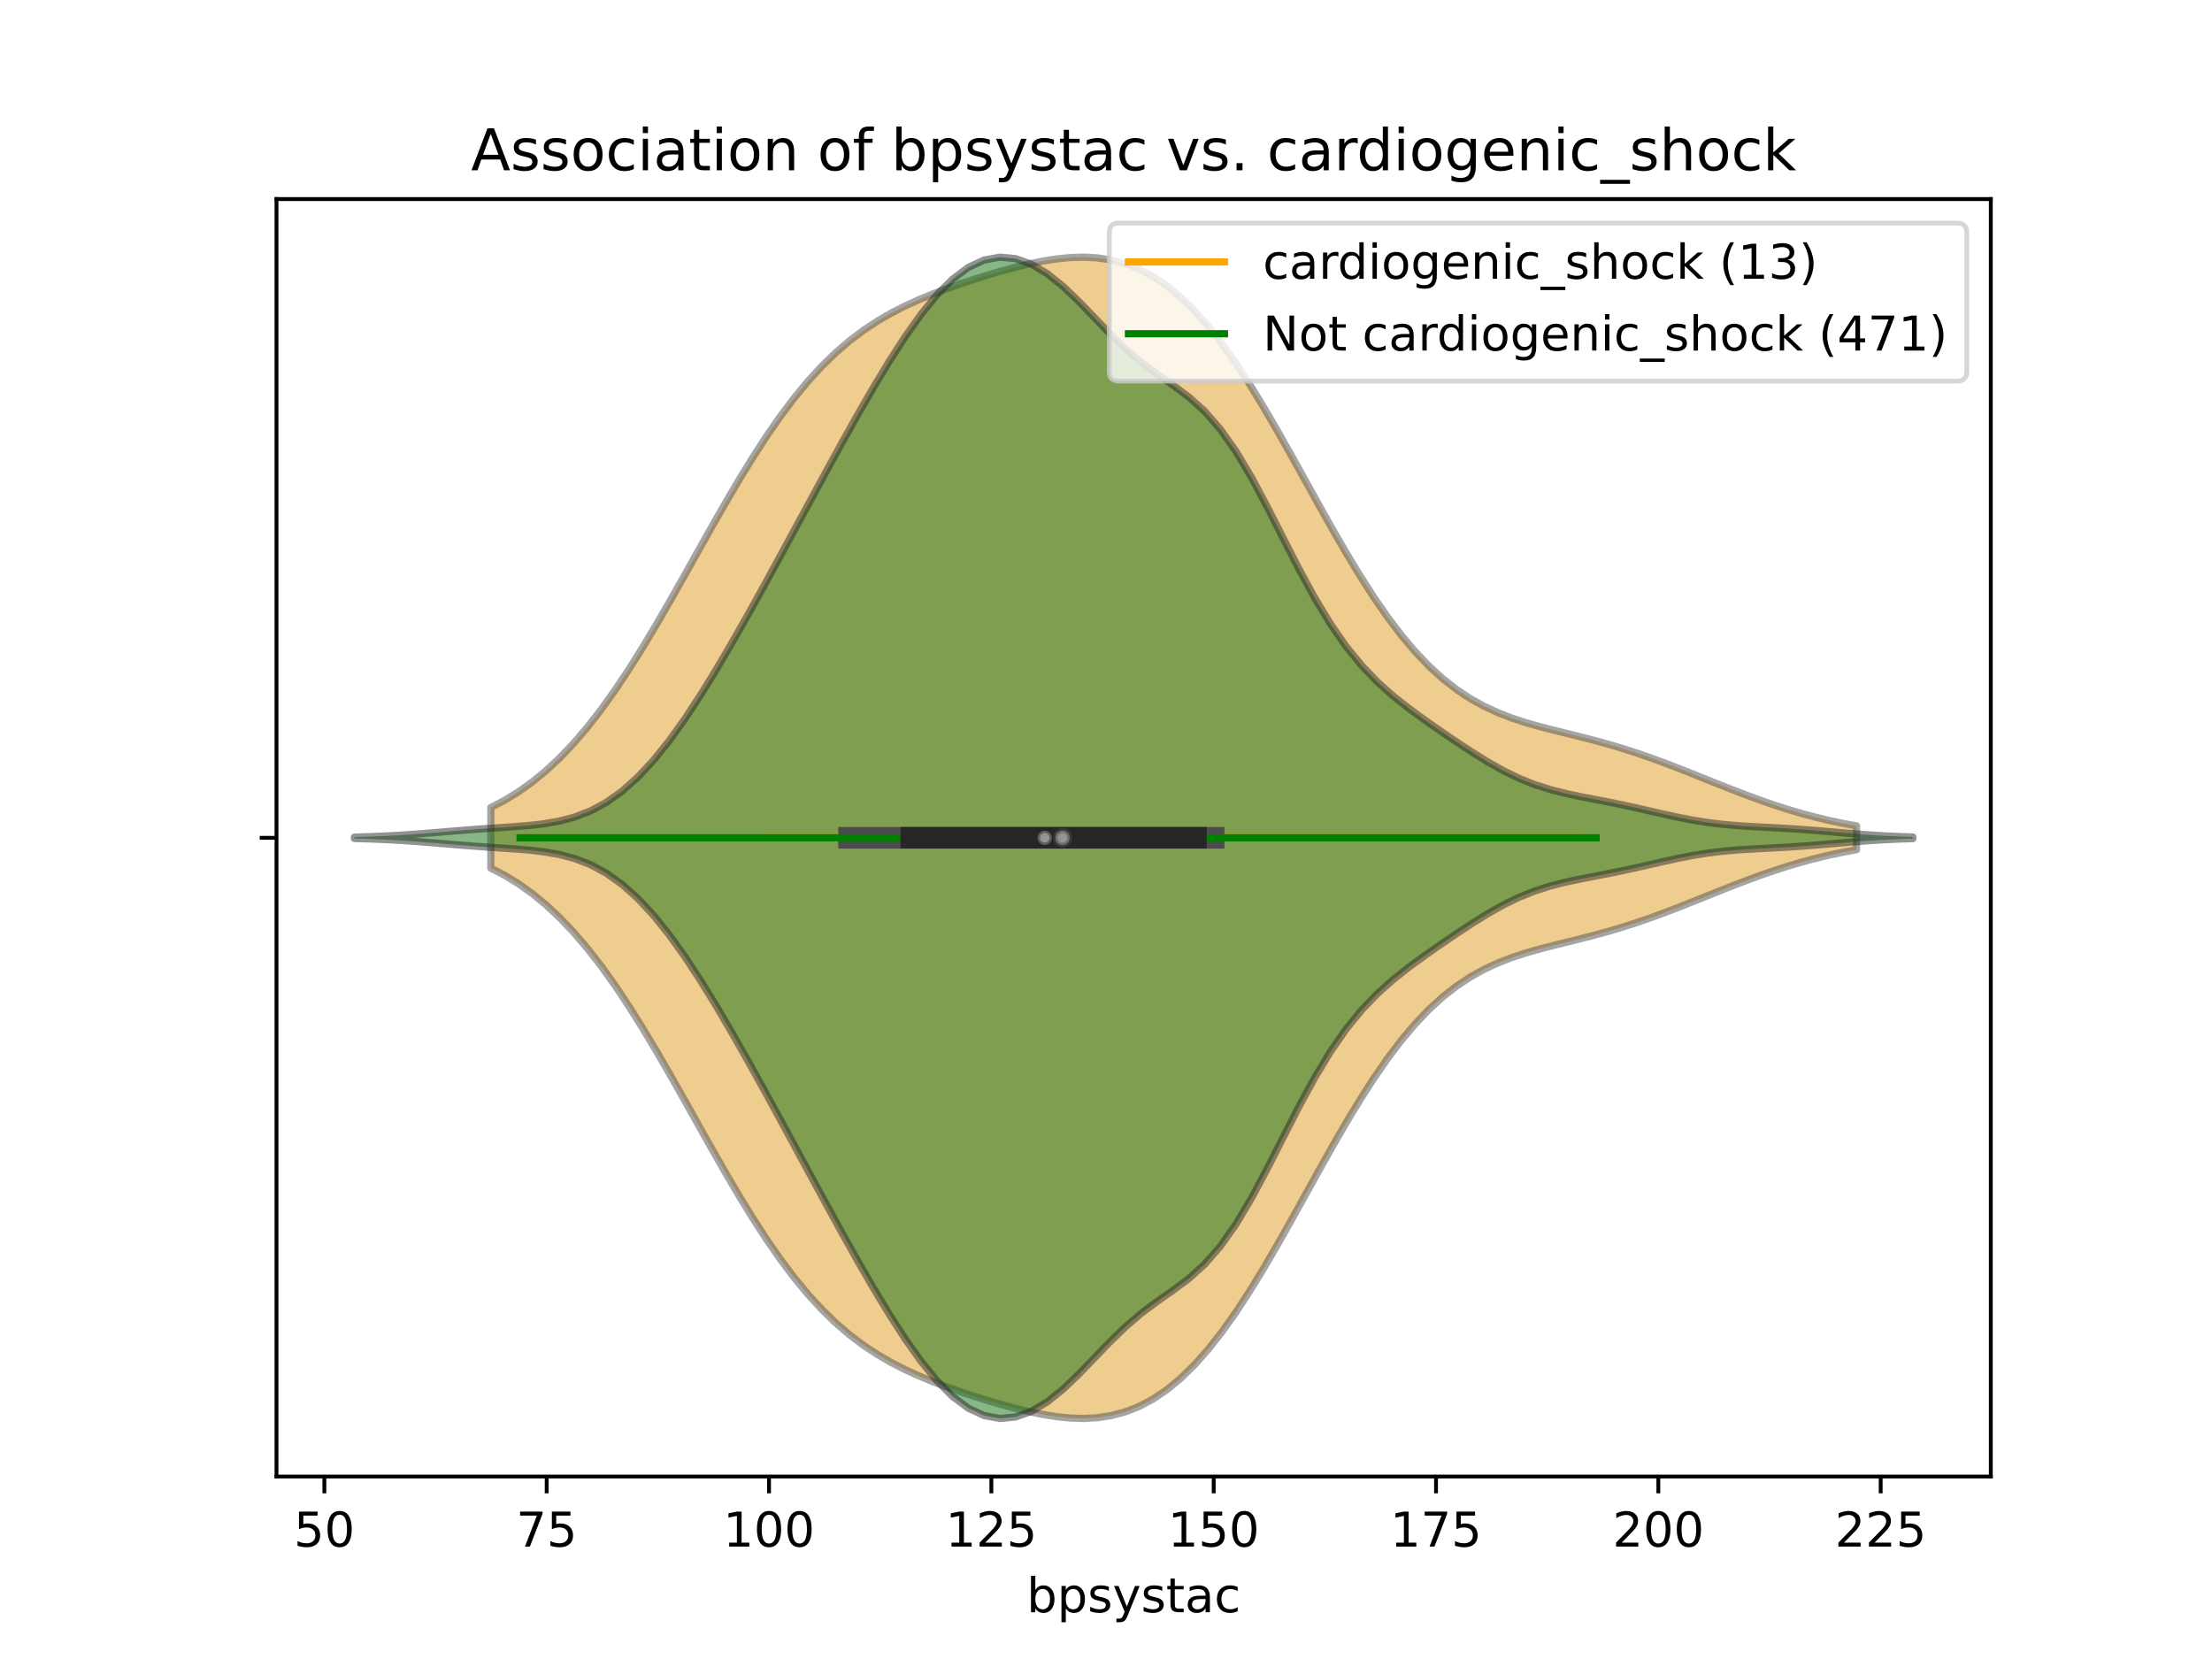 <?xml version="1.0" encoding="utf-8" standalone="no"?>
<!DOCTYPE svg PUBLIC "-//W3C//DTD SVG 1.1//EN"
  "http://www.w3.org/Graphics/SVG/1.1/DTD/svg11.dtd">
<!-- Created with matplotlib (https://matplotlib.org/) -->
<svg height="345.6pt" version="1.1" viewBox="0 0 460.8 345.6" width="460.8pt" xmlns="http://www.w3.org/2000/svg" xmlns:xlink="http://www.w3.org/1999/xlink">
 <defs>
  <style type="text/css">
*{stroke-linecap:butt;stroke-linejoin:round;}
  </style>
 </defs>
 <g id="figure_1">
  <g id="patch_1">
   <path d="M 0 345.6 
L 460.8 345.6 
L 460.8 0 
L 0 0 
z
" style="fill:#ffffff;"/>
  </g>
  <g id="axes_1">
   <g id="patch_2">
    <path d="M 57.6 307.584 
L 414.72 307.584 
L 414.72 41.472 
L 57.6 41.472 
z
" style="fill:#ffffff;"/>
   </g>
   <g id="PolyCollection_1">
    <defs>
     <path d="M 102.248 -164.754 
L 102.248 -177.39 
L 105.122 -178.884 
L 107.995 -180.644 
L 110.869 -182.691 
L 113.743 -185.048 
L 116.617 -187.731 
L 119.49 -190.75 
L 122.364 -194.108 
L 125.238 -197.8 
L 128.111 -201.813 
L 130.985 -206.122 
L 133.859 -210.694 
L 136.733 -215.488 
L 139.606 -220.45 
L 142.48 -225.525 
L 145.354 -230.649 
L 148.227 -235.757 
L 151.101 -240.783 
L 153.975 -245.666 
L 156.849 -250.347 
L 159.722 -254.776 
L 162.596 -258.913 
L 165.47 -262.728 
L 168.343 -266.205 
L 171.217 -269.336 
L 174.091 -272.128 
L 176.965 -274.598 
L 179.838 -276.768 
L 182.712 -278.671 
L 185.586 -280.342 
L 188.459 -281.818 
L 191.333 -283.134 
L 194.207 -284.324 
L 197.081 -285.416 
L 199.954 -286.432 
L 202.828 -287.387 
L 205.702 -288.287 
L 208.575 -289.132 
L 211.449 -289.911 
L 214.323 -290.609 
L 217.197 -291.202 
L 220.07 -291.66 
L 222.944 -291.949 
L 225.818 -292.032 
L 228.691 -291.87 
L 231.565 -291.423 
L 234.439 -290.652 
L 237.313 -289.522 
L 240.186 -288.001 
L 243.06 -286.065 
L 245.934 -283.698 
L 248.807 -280.893 
L 251.681 -277.655 
L 254.555 -274 
L 257.429 -269.956 
L 260.302 -265.565 
L 263.176 -260.878 
L 266.05 -255.958 
L 268.923 -250.875 
L 271.797 -245.704 
L 274.671 -240.524 
L 277.544 -235.414 
L 280.418 -230.449 
L 283.292 -225.698 
L 286.166 -221.222 
L 289.039 -217.069 
L 291.913 -213.277 
L 294.787 -209.869 
L 297.66 -206.854 
L 300.534 -204.229 
L 303.408 -201.977 
L 306.282 -200.07 
L 309.155 -198.473 
L 312.029 -197.141 
L 314.903 -196.029 
L 317.776 -195.086 
L 320.65 -194.265 
L 323.524 -193.52 
L 326.398 -192.809 
L 329.271 -192.098 
L 332.145 -191.358 
L 335.019 -190.568 
L 337.892 -189.716 
L 340.766 -188.796 
L 343.64 -187.808 
L 346.514 -186.759 
L 349.387 -185.66 
L 352.261 -184.527 
L 355.135 -183.374 
L 358.008 -182.221 
L 360.882 -181.084 
L 363.756 -179.981 
L 366.63 -178.925 
L 369.503 -177.929 
L 372.377 -177.002 
L 375.251 -176.151 
L 378.124 -175.381 
L 380.998 -174.692 
L 383.872 -174.084 
L 386.746 -173.553 
L 386.746 -168.591 
L 386.746 -168.591 
L 383.872 -168.06 
L 380.998 -167.452 
L 378.124 -166.763 
L 375.251 -165.993 
L 372.377 -165.142 
L 369.503 -164.215 
L 366.63 -163.219 
L 363.756 -162.163 
L 360.882 -161.06 
L 358.008 -159.923 
L 355.135 -158.77 
L 352.261 -157.617 
L 349.387 -156.484 
L 346.514 -155.385 
L 343.64 -154.336 
L 340.766 -153.348 
L 337.892 -152.428 
L 335.019 -151.576 
L 332.145 -150.786 
L 329.271 -150.046 
L 326.398 -149.335 
L 323.524 -148.624 
L 320.65 -147.879 
L 317.776 -147.058 
L 314.903 -146.115 
L 312.029 -145.003 
L 309.155 -143.671 
L 306.282 -142.074 
L 303.408 -140.167 
L 300.534 -137.915 
L 297.66 -135.29 
L 294.787 -132.275 
L 291.913 -128.867 
L 289.039 -125.075 
L 286.166 -120.922 
L 283.292 -116.446 
L 280.418 -111.695 
L 277.544 -106.73 
L 274.671 -101.62 
L 271.797 -96.44 
L 268.923 -91.269 
L 266.05 -86.186 
L 263.176 -81.266 
L 260.302 -76.579 
L 257.429 -72.188 
L 254.555 -68.144 
L 251.681 -64.489 
L 248.807 -61.251 
L 245.934 -58.446 
L 243.06 -56.079 
L 240.186 -54.143 
L 237.313 -52.622 
L 234.439 -51.492 
L 231.565 -50.721 
L 228.691 -50.274 
L 225.818 -50.112 
L 222.944 -50.195 
L 220.07 -50.484 
L 217.197 -50.942 
L 214.323 -51.535 
L 211.449 -52.233 
L 208.575 -53.012 
L 205.702 -53.857 
L 202.828 -54.757 
L 199.954 -55.712 
L 197.081 -56.728 
L 194.207 -57.82 
L 191.333 -59.01 
L 188.459 -60.326 
L 185.586 -61.802 
L 182.712 -63.473 
L 179.838 -65.376 
L 176.965 -67.546 
L 174.091 -70.016 
L 171.217 -72.808 
L 168.343 -75.939 
L 165.47 -79.416 
L 162.596 -83.231 
L 159.722 -87.368 
L 156.849 -91.797 
L 153.975 -96.478 
L 151.101 -101.361 
L 148.227 -106.387 
L 145.354 -111.495 
L 142.48 -116.619 
L 139.606 -121.694 
L 136.733 -126.656 
L 133.859 -131.45 
L 130.985 -136.022 
L 128.111 -140.331 
L 125.238 -144.344 
L 122.364 -148.036 
L 119.49 -151.394 
L 116.617 -154.413 
L 113.743 -157.096 
L 110.869 -159.453 
L 107.995 -161.5 
L 105.122 -163.26 
L 102.248 -164.754 
z
" id="m5f89e08fa6" style="stroke:#4c4c4c;stroke-opacity:0.5;stroke-width:1.5;"/>
    </defs>
    <g clip-path="url(#p2942f99ff7)">
     <use style="fill:#df9c20;fill-opacity:0.5;stroke:#4c4c4c;stroke-opacity:0.5;stroke-width:1.5;" x="0" xlink:href="#m5f89e08fa6" y="345.6"/>
    </g>
   </g>
   <g id="PolyCollection_2">
    <defs>
     <path d="M 73.833 -170.93 
L 73.833 -171.214 
L 77.112 -171.311 
L 80.391 -171.45 
L 83.671 -171.635 
L 86.95 -171.862 
L 90.229 -172.122 
L 93.509 -172.396 
L 96.788 -172.664 
L 100.067 -172.91 
L 103.347 -173.133 
L 106.626 -173.352 
L 109.905 -173.61 
L 113.185 -173.976 
L 116.464 -174.54 
L 119.743 -175.406 
L 123.023 -176.675 
L 126.302 -178.442 
L 129.581 -180.772 
L 132.861 -183.701 
L 136.14 -187.224 
L 139.42 -191.305 
L 142.699 -195.88 
L 145.978 -200.872 
L 149.258 -206.2 
L 152.537 -211.786 
L 155.816 -217.558 
L 159.096 -223.462 
L 162.375 -229.45 
L 165.654 -235.489 
L 168.934 -241.543 
L 172.213 -247.576 
L 175.492 -253.541 
L 178.772 -259.386 
L 182.051 -265.049 
L 185.33 -270.46 
L 188.61 -275.529 
L 191.889 -280.142 
L 195.168 -284.163 
L 198.448 -287.454 
L 201.727 -289.9 
L 205.006 -291.432 
L 208.286 -292.032 
L 211.565 -291.724 
L 214.844 -290.558 
L 218.124 -288.609 
L 221.403 -285.988 
L 224.682 -282.864 
L 227.962 -279.467 
L 231.241 -276.062 
L 234.52 -272.89 
L 237.8 -270.089 
L 241.079 -267.64 
L 244.358 -265.349 
L 247.638 -262.901 
L 250.917 -259.949 
L 254.196 -256.212 
L 257.476 -251.564 
L 260.755 -246.06 
L 264.034 -239.922 
L 267.314 -233.479 
L 270.593 -227.088 
L 273.872 -221.067 
L 277.152 -215.639 
L 280.431 -210.915 
L 283.71 -206.894 
L 286.99 -203.492 
L 290.269 -200.571 
L 293.548 -197.981 
L 296.828 -195.589 
L 300.107 -193.299 
L 303.386 -191.069 
L 306.666 -188.909 
L 309.945 -186.872 
L 313.224 -185.027 
L 316.504 -183.436 
L 319.783 -182.128 
L 323.062 -181.089 
L 326.342 -180.265 
L 329.621 -179.578 
L 332.9 -178.946 
L 336.18 -178.304 
L 339.459 -177.616 
L 342.739 -176.88 
L 346.018 -176.127 
L 349.297 -175.403 
L 352.577 -174.761 
L 355.856 -174.237 
L 359.135 -173.846 
L 362.415 -173.57 
L 365.694 -173.373 
L 368.973 -173.204 
L 372.253 -173.023 
L 375.532 -172.805 
L 378.811 -172.546 
L 382.091 -172.263 
L 385.37 -171.981 
L 388.649 -171.725 
L 391.929 -171.513 
L 395.208 -171.352 
L 398.487 -171.238 
L 398.487 -170.906 
L 398.487 -170.906 
L 395.208 -170.792 
L 391.929 -170.631 
L 388.649 -170.419 
L 385.37 -170.163 
L 382.091 -169.881 
L 378.811 -169.598 
L 375.532 -169.339 
L 372.253 -169.121 
L 368.973 -168.94 
L 365.694 -168.771 
L 362.415 -168.574 
L 359.135 -168.298 
L 355.856 -167.907 
L 352.577 -167.383 
L 349.297 -166.741 
L 346.018 -166.017 
L 342.739 -165.264 
L 339.459 -164.528 
L 336.18 -163.84 
L 332.9 -163.198 
L 329.621 -162.566 
L 326.342 -161.879 
L 323.062 -161.055 
L 319.783 -160.016 
L 316.504 -158.708 
L 313.224 -157.117 
L 309.945 -155.272 
L 306.666 -153.235 
L 303.386 -151.075 
L 300.107 -148.845 
L 296.828 -146.555 
L 293.548 -144.163 
L 290.269 -141.573 
L 286.99 -138.652 
L 283.71 -135.25 
L 280.431 -131.229 
L 277.152 -126.505 
L 273.872 -121.077 
L 270.593 -115.056 
L 267.314 -108.665 
L 264.034 -102.222 
L 260.755 -96.084 
L 257.476 -90.58 
L 254.196 -85.932 
L 250.917 -82.195 
L 247.638 -79.243 
L 244.358 -76.795 
L 241.079 -74.504 
L 237.8 -72.055 
L 234.52 -69.254 
L 231.241 -66.082 
L 227.962 -62.677 
L 224.682 -59.28 
L 221.403 -56.156 
L 218.124 -53.535 
L 214.844 -51.586 
L 211.565 -50.42 
L 208.286 -50.112 
L 205.006 -50.712 
L 201.727 -52.244 
L 198.448 -54.69 
L 195.168 -57.981 
L 191.889 -62.002 
L 188.61 -66.615 
L 185.33 -71.684 
L 182.051 -77.095 
L 178.772 -82.758 
L 175.492 -88.603 
L 172.213 -94.568 
L 168.934 -100.601 
L 165.654 -106.655 
L 162.375 -112.694 
L 159.096 -118.682 
L 155.816 -124.586 
L 152.537 -130.358 
L 149.258 -135.944 
L 145.978 -141.272 
L 142.699 -146.264 
L 139.42 -150.839 
L 136.14 -154.92 
L 132.861 -158.443 
L 129.581 -161.372 
L 126.302 -163.702 
L 123.023 -165.469 
L 119.743 -166.738 
L 116.464 -167.604 
L 113.185 -168.168 
L 109.905 -168.534 
L 106.626 -168.792 
L 103.347 -169.011 
L 100.067 -169.234 
L 96.788 -169.48 
L 93.509 -169.748 
L 90.229 -170.022 
L 86.95 -170.282 
L 83.671 -170.509 
L 80.391 -170.694 
L 77.112 -170.833 
L 73.833 -170.93 
z
" id="md251aa29a0" style="stroke:#262626;stroke-opacity:0.5;stroke-width:1.5;"/>
    </defs>
    <g clip-path="url(#p2942f99ff7)">
     <use style="fill:#107010;fill-opacity:0.5;stroke:#262626;stroke-opacity:0.5;stroke-width:1.5;" x="0" xlink:href="#md251aa29a0" y="345.6"/>
    </g>
   </g>
   <g id="matplotlib.axis_1">
    <g id="xtick_1">
     <g id="line2d_1">
      <defs>
       <path d="M 0 0 
L 0 3.5 
" id="m8b790028a2" style="stroke:#000000;stroke-width:0.8;"/>
      </defs>
      <g>
       <use style="stroke:#000000;stroke-width:0.8;" x="67.571" xlink:href="#m8b790028a2" y="307.584"/>
      </g>
     </g>
     <g id="text_1">
      <!-- 50 -->
      <defs>
       <path d="M 10.797 72.906 
L 49.516 72.906 
L 49.516 64.594 
L 19.828 64.594 
L 19.828 46.734 
Q 21.969 47.469 24.109 47.828 
Q 26.266 48.188 28.422 48.188 
Q 40.625 48.188 47.75 41.5 
Q 54.891 34.812 54.891 23.391 
Q 54.891 11.625 47.562 5.094 
Q 40.234 -1.422 26.906 -1.422 
Q 22.312 -1.422 17.547 -0.641 
Q 12.797 0.141 7.719 1.703 
L 7.719 11.625 
Q 12.109 9.234 16.797 8.062 
Q 21.484 6.891 26.703 6.891 
Q 35.156 6.891 40.078 11.328 
Q 45.016 15.766 45.016 23.391 
Q 45.016 31 40.078 35.438 
Q 35.156 39.891 26.703 39.891 
Q 22.75 39.891 18.812 39.016 
Q 14.891 38.141 10.797 36.281 
z
" id="DejaVuSans-53"/>
       <path d="M 31.781 66.406 
Q 24.172 66.406 20.328 58.906 
Q 16.5 51.422 16.5 36.375 
Q 16.5 21.391 20.328 13.891 
Q 24.172 6.391 31.781 6.391 
Q 39.453 6.391 43.281 13.891 
Q 47.125 21.391 47.125 36.375 
Q 47.125 51.422 43.281 58.906 
Q 39.453 66.406 31.781 66.406 
z
M 31.781 74.219 
Q 44.047 74.219 50.516 64.516 
Q 56.984 54.828 56.984 36.375 
Q 56.984 17.969 50.516 8.266 
Q 44.047 -1.422 31.781 -1.422 
Q 19.531 -1.422 13.062 8.266 
Q 6.594 17.969 6.594 36.375 
Q 6.594 54.828 13.062 64.516 
Q 19.531 74.219 31.781 74.219 
z
" id="DejaVuSans-48"/>
      </defs>
      <g transform="translate(61.209 322.182)scale(0.1 -0.1)">
       <use xlink:href="#DejaVuSans-53"/>
       <use x="63.623" xlink:href="#DejaVuSans-48"/>
      </g>
     </g>
    </g>
    <g id="xtick_2">
     <g id="line2d_2">
      <g>
       <use style="stroke:#000000;stroke-width:0.8;" x="113.887" xlink:href="#m8b790028a2" y="307.584"/>
      </g>
     </g>
     <g id="text_2">
      <!-- 75 -->
      <defs>
       <path d="M 8.203 72.906 
L 55.078 72.906 
L 55.078 68.703 
L 28.609 0 
L 18.312 0 
L 43.219 64.594 
L 8.203 64.594 
z
" id="DejaVuSans-55"/>
      </defs>
      <g transform="translate(107.525 322.182)scale(0.1 -0.1)">
       <use xlink:href="#DejaVuSans-55"/>
       <use x="63.623" xlink:href="#DejaVuSans-53"/>
      </g>
     </g>
    </g>
    <g id="xtick_3">
     <g id="line2d_3">
      <g>
       <use style="stroke:#000000;stroke-width:0.8;" x="160.203" xlink:href="#m8b790028a2" y="307.584"/>
      </g>
     </g>
     <g id="text_3">
      <!-- 100 -->
      <defs>
       <path d="M 12.406 8.297 
L 28.516 8.297 
L 28.516 63.922 
L 10.984 60.406 
L 10.984 69.391 
L 28.422 72.906 
L 38.281 72.906 
L 38.281 8.297 
L 54.391 8.297 
L 54.391 0 
L 12.406 0 
z
" id="DejaVuSans-49"/>
      </defs>
      <g transform="translate(150.659 322.182)scale(0.1 -0.1)">
       <use xlink:href="#DejaVuSans-49"/>
       <use x="63.623" xlink:href="#DejaVuSans-48"/>
       <use x="127.246" xlink:href="#DejaVuSans-48"/>
      </g>
     </g>
    </g>
    <g id="xtick_4">
     <g id="line2d_4">
      <g>
       <use style="stroke:#000000;stroke-width:0.8;" x="206.518" xlink:href="#m8b790028a2" y="307.584"/>
      </g>
     </g>
     <g id="text_4">
      <!-- 125 -->
      <defs>
       <path d="M 19.188 8.297 
L 53.609 8.297 
L 53.609 0 
L 7.328 0 
L 7.328 8.297 
Q 12.938 14.109 22.625 23.891 
Q 32.328 33.688 34.812 36.531 
Q 39.547 41.844 41.422 45.531 
Q 43.312 49.219 43.312 52.781 
Q 43.312 58.594 39.234 62.25 
Q 35.156 65.922 28.609 65.922 
Q 23.969 65.922 18.812 64.312 
Q 13.672 62.703 7.812 59.422 
L 7.812 69.391 
Q 13.766 71.781 18.938 73 
Q 24.125 74.219 28.422 74.219 
Q 39.75 74.219 46.484 68.547 
Q 53.219 62.891 53.219 53.422 
Q 53.219 48.922 51.531 44.891 
Q 49.859 40.875 45.406 35.406 
Q 44.188 33.984 37.641 27.219 
Q 31.109 20.453 19.188 8.297 
z
" id="DejaVuSans-50"/>
      </defs>
      <g transform="translate(196.974 322.182)scale(0.1 -0.1)">
       <use xlink:href="#DejaVuSans-49"/>
       <use x="63.623" xlink:href="#DejaVuSans-50"/>
       <use x="127.246" xlink:href="#DejaVuSans-53"/>
      </g>
     </g>
    </g>
    <g id="xtick_5">
     <g id="line2d_5">
      <g>
       <use style="stroke:#000000;stroke-width:0.8;" x="252.834" xlink:href="#m8b790028a2" y="307.584"/>
      </g>
     </g>
     <g id="text_5">
      <!-- 150 -->
      <g transform="translate(243.29 322.182)scale(0.1 -0.1)">
       <use xlink:href="#DejaVuSans-49"/>
       <use x="63.623" xlink:href="#DejaVuSans-53"/>
       <use x="127.246" xlink:href="#DejaVuSans-48"/>
      </g>
     </g>
    </g>
    <g id="xtick_6">
     <g id="line2d_6">
      <g>
       <use style="stroke:#000000;stroke-width:0.8;" x="299.149" xlink:href="#m8b790028a2" y="307.584"/>
      </g>
     </g>
     <g id="text_6">
      <!-- 175 -->
      <g transform="translate(289.605 322.182)scale(0.1 -0.1)">
       <use xlink:href="#DejaVuSans-49"/>
       <use x="63.623" xlink:href="#DejaVuSans-55"/>
       <use x="127.246" xlink:href="#DejaVuSans-53"/>
      </g>
     </g>
    </g>
    <g id="xtick_7">
     <g id="line2d_7">
      <g>
       <use style="stroke:#000000;stroke-width:0.8;" x="345.465" xlink:href="#m8b790028a2" y="307.584"/>
      </g>
     </g>
     <g id="text_7">
      <!-- 200 -->
      <g transform="translate(335.921 322.182)scale(0.1 -0.1)">
       <use xlink:href="#DejaVuSans-50"/>
       <use x="63.623" xlink:href="#DejaVuSans-48"/>
       <use x="127.246" xlink:href="#DejaVuSans-48"/>
      </g>
     </g>
    </g>
    <g id="xtick_8">
     <g id="line2d_8">
      <g>
       <use style="stroke:#000000;stroke-width:0.8;" x="391.78" xlink:href="#m8b790028a2" y="307.584"/>
      </g>
     </g>
     <g id="text_8">
      <!-- 225 -->
      <g transform="translate(382.236 322.182)scale(0.1 -0.1)">
       <use xlink:href="#DejaVuSans-50"/>
       <use x="63.623" xlink:href="#DejaVuSans-50"/>
       <use x="127.246" xlink:href="#DejaVuSans-53"/>
      </g>
     </g>
    </g>
    <g id="text_9">
     <!-- bpsystac -->
     <defs>
      <path d="M 48.688 27.297 
Q 48.688 37.203 44.609 42.844 
Q 40.531 48.484 33.406 48.484 
Q 26.266 48.484 22.188 42.844 
Q 18.109 37.203 18.109 27.297 
Q 18.109 17.391 22.188 11.75 
Q 26.266 6.109 33.406 6.109 
Q 40.531 6.109 44.609 11.75 
Q 48.688 17.391 48.688 27.297 
z
M 18.109 46.391 
Q 20.953 51.266 25.266 53.625 
Q 29.594 56 35.594 56 
Q 45.562 56 51.781 48.094 
Q 58.016 40.188 58.016 27.297 
Q 58.016 14.406 51.781 6.484 
Q 45.562 -1.422 35.594 -1.422 
Q 29.594 -1.422 25.266 0.953 
Q 20.953 3.328 18.109 8.203 
L 18.109 0 
L 9.078 0 
L 9.078 75.984 
L 18.109 75.984 
z
" id="DejaVuSans-98"/>
      <path d="M 18.109 8.203 
L 18.109 -20.797 
L 9.078 -20.797 
L 9.078 54.688 
L 18.109 54.688 
L 18.109 46.391 
Q 20.953 51.266 25.266 53.625 
Q 29.594 56 35.594 56 
Q 45.562 56 51.781 48.094 
Q 58.016 40.188 58.016 27.297 
Q 58.016 14.406 51.781 6.484 
Q 45.562 -1.422 35.594 -1.422 
Q 29.594 -1.422 25.266 0.953 
Q 20.953 3.328 18.109 8.203 
z
M 48.688 27.297 
Q 48.688 37.203 44.609 42.844 
Q 40.531 48.484 33.406 48.484 
Q 26.266 48.484 22.188 42.844 
Q 18.109 37.203 18.109 27.297 
Q 18.109 17.391 22.188 11.75 
Q 26.266 6.109 33.406 6.109 
Q 40.531 6.109 44.609 11.75 
Q 48.688 17.391 48.688 27.297 
z
" id="DejaVuSans-112"/>
      <path d="M 44.281 53.078 
L 44.281 44.578 
Q 40.484 46.531 36.375 47.5 
Q 32.281 48.484 27.875 48.484 
Q 21.188 48.484 17.844 46.438 
Q 14.5 44.391 14.5 40.281 
Q 14.5 37.156 16.891 35.375 
Q 19.281 33.594 26.516 31.984 
L 29.594 31.297 
Q 39.156 29.25 43.188 25.516 
Q 47.219 21.781 47.219 15.094 
Q 47.219 7.469 41.188 3.016 
Q 35.156 -1.422 24.609 -1.422 
Q 20.219 -1.422 15.453 -0.562 
Q 10.688 0.297 5.422 2 
L 5.422 11.281 
Q 10.406 8.688 15.234 7.391 
Q 20.062 6.109 24.812 6.109 
Q 31.156 6.109 34.562 8.281 
Q 37.984 10.453 37.984 14.406 
Q 37.984 18.062 35.516 20.016 
Q 33.062 21.969 24.703 23.781 
L 21.578 24.516 
Q 13.234 26.266 9.516 29.906 
Q 5.812 33.547 5.812 39.891 
Q 5.812 47.609 11.281 51.797 
Q 16.75 56 26.812 56 
Q 31.781 56 36.172 55.266 
Q 40.578 54.547 44.281 53.078 
z
" id="DejaVuSans-115"/>
      <path d="M 32.172 -5.078 
Q 28.375 -14.844 24.75 -17.812 
Q 21.141 -20.797 15.094 -20.797 
L 7.906 -20.797 
L 7.906 -13.281 
L 13.188 -13.281 
Q 16.891 -13.281 18.938 -11.516 
Q 21 -9.766 23.484 -3.219 
L 25.094 0.875 
L 2.984 54.688 
L 12.5 54.688 
L 29.594 11.922 
L 46.688 54.688 
L 56.203 54.688 
z
" id="DejaVuSans-121"/>
      <path d="M 18.312 70.219 
L 18.312 54.688 
L 36.812 54.688 
L 36.812 47.703 
L 18.312 47.703 
L 18.312 18.016 
Q 18.312 11.328 20.141 9.422 
Q 21.969 7.516 27.594 7.516 
L 36.812 7.516 
L 36.812 0 
L 27.594 0 
Q 17.188 0 13.234 3.875 
Q 9.281 7.766 9.281 18.016 
L 9.281 47.703 
L 2.688 47.703 
L 2.688 54.688 
L 9.281 54.688 
L 9.281 70.219 
z
" id="DejaVuSans-116"/>
      <path d="M 34.281 27.484 
Q 23.391 27.484 19.188 25 
Q 14.984 22.516 14.984 16.5 
Q 14.984 11.719 18.141 8.906 
Q 21.297 6.109 26.703 6.109 
Q 34.188 6.109 38.703 11.406 
Q 43.219 16.703 43.219 25.484 
L 43.219 27.484 
z
M 52.203 31.203 
L 52.203 0 
L 43.219 0 
L 43.219 8.297 
Q 40.141 3.328 35.547 0.953 
Q 30.953 -1.422 24.312 -1.422 
Q 15.922 -1.422 10.953 3.297 
Q 6 8.016 6 15.922 
Q 6 25.141 12.172 29.828 
Q 18.359 34.516 30.609 34.516 
L 43.219 34.516 
L 43.219 35.406 
Q 43.219 41.609 39.141 45 
Q 35.062 48.391 27.688 48.391 
Q 23 48.391 18.547 47.266 
Q 14.109 46.141 10.016 43.891 
L 10.016 52.203 
Q 14.938 54.109 19.578 55.047 
Q 24.219 56 28.609 56 
Q 40.484 56 46.344 49.844 
Q 52.203 43.703 52.203 31.203 
z
" id="DejaVuSans-97"/>
      <path d="M 48.781 52.594 
L 48.781 44.188 
Q 44.969 46.297 41.141 47.344 
Q 37.312 48.391 33.406 48.391 
Q 24.656 48.391 19.812 42.844 
Q 14.984 37.312 14.984 27.297 
Q 14.984 17.281 19.812 11.734 
Q 24.656 6.203 33.406 6.203 
Q 37.312 6.203 41.141 7.25 
Q 44.969 8.297 48.781 10.406 
L 48.781 2.094 
Q 45.016 0.344 40.984 -0.531 
Q 36.969 -1.422 32.422 -1.422 
Q 20.062 -1.422 12.781 6.344 
Q 5.516 14.109 5.516 27.297 
Q 5.516 40.672 12.859 48.328 
Q 20.219 56 33.016 56 
Q 37.156 56 41.109 55.141 
Q 45.062 54.297 48.781 52.594 
z
" id="DejaVuSans-99"/>
     </defs>
     <g transform="translate(213.869 335.861)scale(0.1 -0.1)">
      <use xlink:href="#DejaVuSans-98"/>
      <use x="63.477" xlink:href="#DejaVuSans-112"/>
      <use x="126.953" xlink:href="#DejaVuSans-115"/>
      <use x="179.053" xlink:href="#DejaVuSans-121"/>
      <use x="238.232" xlink:href="#DejaVuSans-115"/>
      <use x="290.332" xlink:href="#DejaVuSans-116"/>
      <use x="329.541" xlink:href="#DejaVuSans-97"/>
      <use x="390.82" xlink:href="#DejaVuSans-99"/>
     </g>
    </g>
   </g>
   <g id="matplotlib.axis_2">
    <g id="ytick_1">
     <g id="line2d_9">
      <defs>
       <path d="M 0 0 
L -3.5 0 
" id="m3b97a2293a" style="stroke:#000000;stroke-width:0.8;"/>
      </defs>
      <g>
       <use style="stroke:#000000;stroke-width:0.8;" x="57.6" xlink:href="#m3b97a2293a" y="174.528"/>
      </g>
     </g>
    </g>
   </g>
   <g id="line2d_10">
    <path clip-path="url(#p2942f99ff7)" d="M 160.203 174.528 
L 328.791 174.528 
" style="fill:none;stroke:#ffa500;stroke-linecap:square;stroke-width:1.5;"/>
   </g>
   <g id="line2d_11">
    <path clip-path="url(#p2942f99ff7)" d="M 176.876 174.528 
L 252.834 174.528 
" style="fill:none;stroke:#4c4c4c;stroke-linecap:square;stroke-width:4.5;"/>
   </g>
   <g id="line2d_12">
    <path clip-path="url(#p2942f99ff7)" d="M 108.329 174.528 
L 332.496 174.528 
" style="fill:none;stroke:#008000;stroke-linecap:square;stroke-width:1.5;"/>
   </g>
   <g id="line2d_13">
    <path clip-path="url(#p2942f99ff7)" d="M 189.844 174.528 
L 249.128 174.528 
" style="fill:none;stroke:#262626;stroke-linecap:square;stroke-width:4.5;"/>
   </g>
   <g id="patch_3">
    <path d="M 57.6 307.584 
L 57.6 41.472 
" style="fill:none;stroke:#000000;stroke-linecap:square;stroke-linejoin:miter;stroke-width:0.8;"/>
   </g>
   <g id="patch_4">
    <path d="M 414.72 307.584 
L 414.72 41.472 
" style="fill:none;stroke:#000000;stroke-linecap:square;stroke-linejoin:miter;stroke-width:0.8;"/>
   </g>
   <g id="patch_5">
    <path d="M 57.6 307.584 
L 414.72 307.584 
" style="fill:none;stroke:#000000;stroke-linecap:square;stroke-linejoin:miter;stroke-width:0.8;"/>
   </g>
   <g id="patch_6">
    <path d="M 57.6 41.472 
L 414.72 41.472 
" style="fill:none;stroke:#000000;stroke-linecap:square;stroke-linejoin:miter;stroke-width:0.8;"/>
   </g>
   <g id="PathCollection_1">
    <defs>
     <path d="M 0 1.5 
C 0.398 1.5 0.779 1.342 1.061 1.061 
C 1.342 0.779 1.5 0.398 1.5 0 
C 1.5 -0.398 1.342 -0.779 1.061 -1.061 
C 0.779 -1.342 0.398 -1.5 0 -1.5 
C -0.398 -1.5 -0.779 -1.342 -1.061 -1.061 
C -1.342 -0.779 -1.5 -0.398 -1.5 0 
C -1.5 0.398 -1.342 0.779 -1.061 1.061 
C -0.779 1.342 -0.398 1.5 0 1.5 
z
" id="m02ccffec80" style="stroke:#4c4c4c;stroke-opacity:0.5;"/>
    </defs>
    <g clip-path="url(#p2942f99ff7)">
     <use style="fill:#ffffff;fill-opacity:0.5;stroke:#4c4c4c;stroke-opacity:0.5;" x="221.339" xlink:href="#m02ccffec80" y="174.528"/>
    </g>
   </g>
   <g id="PathCollection_2">
    <defs>
     <path d="M 0 1.5 
C 0.398 1.5 0.779 1.342 1.061 1.061 
C 1.342 0.779 1.5 0.398 1.5 0 
C 1.5 -0.398 1.342 -0.779 1.061 -1.061 
C 0.779 -1.342 0.398 -1.5 0 -1.5 
C -0.398 -1.5 -0.779 -1.342 -1.061 -1.061 
C -1.342 -0.779 -1.5 -0.398 -1.5 0 
C -1.5 0.398 -1.342 0.779 -1.061 1.061 
C -0.779 1.342 -0.398 1.5 0 1.5 
z
" id="mbcf81c3252" style="stroke:#262626;stroke-opacity:0.5;"/>
    </defs>
    <g clip-path="url(#p2942f99ff7)">
     <use style="fill:#ffffff;fill-opacity:0.5;stroke:#262626;stroke-opacity:0.5;" x="217.634" xlink:href="#mbcf81c3252" y="174.528"/>
    </g>
   </g>
   <g id="text_10">
    <!-- Association of bpsystac vs. cardiogenic_shock -->
    <defs>
     <path d="M 34.188 63.188 
L 20.797 26.906 
L 47.609 26.906 
z
M 28.609 72.906 
L 39.797 72.906 
L 67.578 0 
L 57.328 0 
L 50.688 18.703 
L 17.828 18.703 
L 11.188 0 
L 0.781 0 
z
" id="DejaVuSans-65"/>
     <path d="M 30.609 48.391 
Q 23.391 48.391 19.188 42.75 
Q 14.984 37.109 14.984 27.297 
Q 14.984 17.484 19.156 11.844 
Q 23.344 6.203 30.609 6.203 
Q 37.797 6.203 41.984 11.859 
Q 46.188 17.531 46.188 27.297 
Q 46.188 37.016 41.984 42.703 
Q 37.797 48.391 30.609 48.391 
z
M 30.609 56 
Q 42.328 56 49.016 48.375 
Q 55.719 40.766 55.719 27.297 
Q 55.719 13.875 49.016 6.219 
Q 42.328 -1.422 30.609 -1.422 
Q 18.844 -1.422 12.172 6.219 
Q 5.516 13.875 5.516 27.297 
Q 5.516 40.766 12.172 48.375 
Q 18.844 56 30.609 56 
z
" id="DejaVuSans-111"/>
     <path d="M 9.422 54.688 
L 18.406 54.688 
L 18.406 0 
L 9.422 0 
z
M 9.422 75.984 
L 18.406 75.984 
L 18.406 64.594 
L 9.422 64.594 
z
" id="DejaVuSans-105"/>
     <path d="M 54.891 33.016 
L 54.891 0 
L 45.906 0 
L 45.906 32.719 
Q 45.906 40.484 42.875 44.328 
Q 39.844 48.188 33.797 48.188 
Q 26.516 48.188 22.312 43.547 
Q 18.109 38.922 18.109 30.906 
L 18.109 0 
L 9.078 0 
L 9.078 54.688 
L 18.109 54.688 
L 18.109 46.188 
Q 21.344 51.125 25.703 53.562 
Q 30.078 56 35.797 56 
Q 45.219 56 50.047 50.172 
Q 54.891 44.344 54.891 33.016 
z
" id="DejaVuSans-110"/>
     <path id="DejaVuSans-32"/>
     <path d="M 37.109 75.984 
L 37.109 68.5 
L 28.516 68.5 
Q 23.688 68.5 21.797 66.547 
Q 19.922 64.594 19.922 59.516 
L 19.922 54.688 
L 34.719 54.688 
L 34.719 47.703 
L 19.922 47.703 
L 19.922 0 
L 10.891 0 
L 10.891 47.703 
L 2.297 47.703 
L 2.297 54.688 
L 10.891 54.688 
L 10.891 58.5 
Q 10.891 67.625 15.141 71.797 
Q 19.391 75.984 28.609 75.984 
z
" id="DejaVuSans-102"/>
     <path d="M 2.984 54.688 
L 12.5 54.688 
L 29.594 8.797 
L 46.688 54.688 
L 56.203 54.688 
L 35.688 0 
L 23.484 0 
z
" id="DejaVuSans-118"/>
     <path d="M 10.688 12.406 
L 21 12.406 
L 21 0 
L 10.688 0 
z
" id="DejaVuSans-46"/>
     <path d="M 41.109 46.297 
Q 39.594 47.172 37.812 47.578 
Q 36.031 48 33.891 48 
Q 26.266 48 22.188 43.047 
Q 18.109 38.094 18.109 28.812 
L 18.109 0 
L 9.078 0 
L 9.078 54.688 
L 18.109 54.688 
L 18.109 46.188 
Q 20.953 51.172 25.484 53.578 
Q 30.031 56 36.531 56 
Q 37.453 56 38.578 55.875 
Q 39.703 55.766 41.062 55.516 
z
" id="DejaVuSans-114"/>
     <path d="M 45.406 46.391 
L 45.406 75.984 
L 54.391 75.984 
L 54.391 0 
L 45.406 0 
L 45.406 8.203 
Q 42.578 3.328 38.25 0.953 
Q 33.938 -1.422 27.875 -1.422 
Q 17.969 -1.422 11.734 6.484 
Q 5.516 14.406 5.516 27.297 
Q 5.516 40.188 11.734 48.094 
Q 17.969 56 27.875 56 
Q 33.938 56 38.25 53.625 
Q 42.578 51.266 45.406 46.391 
z
M 14.797 27.297 
Q 14.797 17.391 18.875 11.75 
Q 22.953 6.109 30.078 6.109 
Q 37.203 6.109 41.297 11.75 
Q 45.406 17.391 45.406 27.297 
Q 45.406 37.203 41.297 42.844 
Q 37.203 48.484 30.078 48.484 
Q 22.953 48.484 18.875 42.844 
Q 14.797 37.203 14.797 27.297 
z
" id="DejaVuSans-100"/>
     <path d="M 45.406 27.984 
Q 45.406 37.75 41.375 43.109 
Q 37.359 48.484 30.078 48.484 
Q 22.859 48.484 18.828 43.109 
Q 14.797 37.75 14.797 27.984 
Q 14.797 18.266 18.828 12.891 
Q 22.859 7.516 30.078 7.516 
Q 37.359 7.516 41.375 12.891 
Q 45.406 18.266 45.406 27.984 
z
M 54.391 6.781 
Q 54.391 -7.172 48.188 -13.984 
Q 42 -20.797 29.203 -20.797 
Q 24.469 -20.797 20.266 -20.094 
Q 16.062 -19.391 12.109 -17.922 
L 12.109 -9.188 
Q 16.062 -11.328 19.922 -12.344 
Q 23.781 -13.375 27.781 -13.375 
Q 36.625 -13.375 41.016 -8.766 
Q 45.406 -4.156 45.406 5.172 
L 45.406 9.625 
Q 42.625 4.781 38.281 2.391 
Q 33.938 0 27.875 0 
Q 17.828 0 11.672 7.656 
Q 5.516 15.328 5.516 27.984 
Q 5.516 40.672 11.672 48.328 
Q 17.828 56 27.875 56 
Q 33.938 56 38.281 53.609 
Q 42.625 51.219 45.406 46.391 
L 45.406 54.688 
L 54.391 54.688 
z
" id="DejaVuSans-103"/>
     <path d="M 56.203 29.594 
L 56.203 25.203 
L 14.891 25.203 
Q 15.484 15.922 20.484 11.062 
Q 25.484 6.203 34.422 6.203 
Q 39.594 6.203 44.453 7.469 
Q 49.312 8.734 54.109 11.281 
L 54.109 2.781 
Q 49.266 0.734 44.188 -0.344 
Q 39.109 -1.422 33.891 -1.422 
Q 20.797 -1.422 13.156 6.188 
Q 5.516 13.812 5.516 26.812 
Q 5.516 40.234 12.766 48.109 
Q 20.016 56 32.328 56 
Q 43.359 56 49.781 48.891 
Q 56.203 41.797 56.203 29.594 
z
M 47.219 32.234 
Q 47.125 39.594 43.094 43.984 
Q 39.062 48.391 32.422 48.391 
Q 24.906 48.391 20.391 44.141 
Q 15.875 39.891 15.188 32.172 
z
" id="DejaVuSans-101"/>
     <path d="M 50.984 -16.609 
L 50.984 -23.578 
L -0.984 -23.578 
L -0.984 -16.609 
z
" id="DejaVuSans-95"/>
     <path d="M 54.891 33.016 
L 54.891 0 
L 45.906 0 
L 45.906 32.719 
Q 45.906 40.484 42.875 44.328 
Q 39.844 48.188 33.797 48.188 
Q 26.516 48.188 22.312 43.547 
Q 18.109 38.922 18.109 30.906 
L 18.109 0 
L 9.078 0 
L 9.078 75.984 
L 18.109 75.984 
L 18.109 46.188 
Q 21.344 51.125 25.703 53.562 
Q 30.078 56 35.797 56 
Q 45.219 56 50.047 50.172 
Q 54.891 44.344 54.891 33.016 
z
" id="DejaVuSans-104"/>
     <path d="M 9.078 75.984 
L 18.109 75.984 
L 18.109 31.109 
L 44.922 54.688 
L 56.391 54.688 
L 27.391 29.109 
L 57.625 0 
L 45.906 0 
L 18.109 26.703 
L 18.109 0 
L 9.078 0 
z
" id="DejaVuSans-107"/>
    </defs>
    <g transform="translate(98.127 35.472)scale(0.12 -0.12)">
     <use xlink:href="#DejaVuSans-65"/>
     <use x="68.408" xlink:href="#DejaVuSans-115"/>
     <use x="120.508" xlink:href="#DejaVuSans-115"/>
     <use x="172.607" xlink:href="#DejaVuSans-111"/>
     <use x="233.789" xlink:href="#DejaVuSans-99"/>
     <use x="288.77" xlink:href="#DejaVuSans-105"/>
     <use x="316.553" xlink:href="#DejaVuSans-97"/>
     <use x="377.832" xlink:href="#DejaVuSans-116"/>
     <use x="417.041" xlink:href="#DejaVuSans-105"/>
     <use x="444.824" xlink:href="#DejaVuSans-111"/>
     <use x="506.006" xlink:href="#DejaVuSans-110"/>
     <use x="569.385" xlink:href="#DejaVuSans-32"/>
     <use x="601.172" xlink:href="#DejaVuSans-111"/>
     <use x="662.354" xlink:href="#DejaVuSans-102"/>
     <use x="697.559" xlink:href="#DejaVuSans-32"/>
     <use x="729.346" xlink:href="#DejaVuSans-98"/>
     <use x="792.822" xlink:href="#DejaVuSans-112"/>
     <use x="856.299" xlink:href="#DejaVuSans-115"/>
     <use x="908.398" xlink:href="#DejaVuSans-121"/>
     <use x="967.578" xlink:href="#DejaVuSans-115"/>
     <use x="1019.678" xlink:href="#DejaVuSans-116"/>
     <use x="1058.887" xlink:href="#DejaVuSans-97"/>
     <use x="1120.166" xlink:href="#DejaVuSans-99"/>
     <use x="1175.146" xlink:href="#DejaVuSans-32"/>
     <use x="1206.934" xlink:href="#DejaVuSans-118"/>
     <use x="1266.113" xlink:href="#DejaVuSans-115"/>
     <use x="1318.213" xlink:href="#DejaVuSans-46"/>
     <use x="1350" xlink:href="#DejaVuSans-32"/>
     <use x="1381.787" xlink:href="#DejaVuSans-99"/>
     <use x="1436.768" xlink:href="#DejaVuSans-97"/>
     <use x="1498.047" xlink:href="#DejaVuSans-114"/>
     <use x="1537.41" xlink:href="#DejaVuSans-100"/>
     <use x="1600.887" xlink:href="#DejaVuSans-105"/>
     <use x="1628.67" xlink:href="#DejaVuSans-111"/>
     <use x="1689.852" xlink:href="#DejaVuSans-103"/>
     <use x="1753.328" xlink:href="#DejaVuSans-101"/>
     <use x="1814.852" xlink:href="#DejaVuSans-110"/>
     <use x="1878.23" xlink:href="#DejaVuSans-105"/>
     <use x="1906.014" xlink:href="#DejaVuSans-99"/>
     <use x="1960.994" xlink:href="#DejaVuSans-95"/>
     <use x="2010.994" xlink:href="#DejaVuSans-115"/>
     <use x="2063.094" xlink:href="#DejaVuSans-104"/>
     <use x="2126.473" xlink:href="#DejaVuSans-111"/>
     <use x="2187.654" xlink:href="#DejaVuSans-99"/>
     <use x="2242.635" xlink:href="#DejaVuSans-107"/>
    </g>
   </g>
   <g id="legend_1">
    <g id="patch_7">
     <path d="M 233.075 79.385 
L 407.72 79.385 
Q 409.72 79.385 409.72 77.385 
L 409.72 48.472 
Q 409.72 46.472 407.72 46.472 
L 233.075 46.472 
Q 231.075 46.472 231.075 48.472 
L 231.075 77.385 
Q 231.075 79.385 233.075 79.385 
z
" style="fill:#ffffff;opacity:0.8;stroke:#cccccc;stroke-linejoin:miter;"/>
    </g>
    <g id="line2d_14">
     <path d="M 235.075 54.57 
L 255.075 54.57 
" style="fill:none;stroke:#ffa500;stroke-linecap:square;stroke-width:1.5;"/>
    </g>
    <g id="line2d_15"/>
    <g id="text_11">
     <!-- cardiogenic_shock (13) -->
     <defs>
      <path d="M 31 75.875 
Q 24.469 64.656 21.281 53.656 
Q 18.109 42.672 18.109 31.391 
Q 18.109 20.125 21.312 9.062 
Q 24.516 -2 31 -13.188 
L 23.188 -13.188 
Q 15.875 -1.703 12.234 9.375 
Q 8.594 20.453 8.594 31.391 
Q 8.594 42.281 12.203 53.312 
Q 15.828 64.359 23.188 75.875 
z
" id="DejaVuSans-40"/>
      <path d="M 40.578 39.312 
Q 47.656 37.797 51.625 33 
Q 55.609 28.219 55.609 21.188 
Q 55.609 10.406 48.188 4.484 
Q 40.766 -1.422 27.094 -1.422 
Q 22.516 -1.422 17.656 -0.516 
Q 12.797 0.391 7.625 2.203 
L 7.625 11.719 
Q 11.719 9.328 16.594 8.109 
Q 21.484 6.891 26.812 6.891 
Q 36.078 6.891 40.938 10.547 
Q 45.797 14.203 45.797 21.188 
Q 45.797 27.641 41.281 31.266 
Q 36.766 34.906 28.719 34.906 
L 20.219 34.906 
L 20.219 43.016 
L 29.109 43.016 
Q 36.375 43.016 40.234 45.922 
Q 44.094 48.828 44.094 54.297 
Q 44.094 59.906 40.109 62.906 
Q 36.141 65.922 28.719 65.922 
Q 24.656 65.922 20.016 65.031 
Q 15.375 64.156 9.812 62.312 
L 9.812 71.094 
Q 15.438 72.656 20.344 73.438 
Q 25.25 74.219 29.594 74.219 
Q 40.828 74.219 47.359 69.109 
Q 53.906 64.016 53.906 55.328 
Q 53.906 49.266 50.438 45.094 
Q 46.969 40.922 40.578 39.312 
z
" id="DejaVuSans-51"/>
      <path d="M 8.016 75.875 
L 15.828 75.875 
Q 23.141 64.359 26.781 53.312 
Q 30.422 42.281 30.422 31.391 
Q 30.422 20.453 26.781 9.375 
Q 23.141 -1.703 15.828 -13.188 
L 8.016 -13.188 
Q 14.5 -2 17.703 9.062 
Q 20.906 20.125 20.906 31.391 
Q 20.906 42.672 17.703 53.656 
Q 14.5 64.656 8.016 75.875 
z
" id="DejaVuSans-41"/>
     </defs>
     <g transform="translate(263.075 58.07)scale(0.1 -0.1)">
      <use xlink:href="#DejaVuSans-99"/>
      <use x="54.98" xlink:href="#DejaVuSans-97"/>
      <use x="116.26" xlink:href="#DejaVuSans-114"/>
      <use x="155.623" xlink:href="#DejaVuSans-100"/>
      <use x="219.1" xlink:href="#DejaVuSans-105"/>
      <use x="246.883" xlink:href="#DejaVuSans-111"/>
      <use x="308.064" xlink:href="#DejaVuSans-103"/>
      <use x="371.541" xlink:href="#DejaVuSans-101"/>
      <use x="433.064" xlink:href="#DejaVuSans-110"/>
      <use x="496.443" xlink:href="#DejaVuSans-105"/>
      <use x="524.227" xlink:href="#DejaVuSans-99"/>
      <use x="579.207" xlink:href="#DejaVuSans-95"/>
      <use x="629.207" xlink:href="#DejaVuSans-115"/>
      <use x="681.307" xlink:href="#DejaVuSans-104"/>
      <use x="744.686" xlink:href="#DejaVuSans-111"/>
      <use x="805.867" xlink:href="#DejaVuSans-99"/>
      <use x="860.848" xlink:href="#DejaVuSans-107"/>
      <use x="918.758" xlink:href="#DejaVuSans-32"/>
      <use x="950.545" xlink:href="#DejaVuSans-40"/>
      <use x="989.559" xlink:href="#DejaVuSans-49"/>
      <use x="1053.182" xlink:href="#DejaVuSans-51"/>
      <use x="1116.805" xlink:href="#DejaVuSans-41"/>
     </g>
    </g>
    <g id="line2d_16">
     <path d="M 235.075 69.527 
L 255.075 69.527 
" style="fill:none;stroke:#008000;stroke-linecap:square;stroke-width:1.5;"/>
    </g>
    <g id="line2d_17"/>
    <g id="text_12">
     <!-- Not cardiogenic_shock (471) -->
     <defs>
      <path d="M 9.812 72.906 
L 23.094 72.906 
L 55.422 11.922 
L 55.422 72.906 
L 64.984 72.906 
L 64.984 0 
L 51.703 0 
L 19.391 60.984 
L 19.391 0 
L 9.812 0 
z
" id="DejaVuSans-78"/>
      <path d="M 37.797 64.312 
L 12.891 25.391 
L 37.797 25.391 
z
M 35.203 72.906 
L 47.609 72.906 
L 47.609 25.391 
L 58.016 25.391 
L 58.016 17.188 
L 47.609 17.188 
L 47.609 0 
L 37.797 0 
L 37.797 17.188 
L 4.891 17.188 
L 4.891 26.703 
z
" id="DejaVuSans-52"/>
     </defs>
     <g transform="translate(263.075 73.027)scale(0.1 -0.1)">
      <use xlink:href="#DejaVuSans-78"/>
      <use x="74.805" xlink:href="#DejaVuSans-111"/>
      <use x="135.986" xlink:href="#DejaVuSans-116"/>
      <use x="175.195" xlink:href="#DejaVuSans-32"/>
      <use x="206.982" xlink:href="#DejaVuSans-99"/>
      <use x="261.963" xlink:href="#DejaVuSans-97"/>
      <use x="323.242" xlink:href="#DejaVuSans-114"/>
      <use x="362.605" xlink:href="#DejaVuSans-100"/>
      <use x="426.082" xlink:href="#DejaVuSans-105"/>
      <use x="453.865" xlink:href="#DejaVuSans-111"/>
      <use x="515.047" xlink:href="#DejaVuSans-103"/>
      <use x="578.523" xlink:href="#DejaVuSans-101"/>
      <use x="640.047" xlink:href="#DejaVuSans-110"/>
      <use x="703.426" xlink:href="#DejaVuSans-105"/>
      <use x="731.209" xlink:href="#DejaVuSans-99"/>
      <use x="786.189" xlink:href="#DejaVuSans-95"/>
      <use x="836.189" xlink:href="#DejaVuSans-115"/>
      <use x="888.289" xlink:href="#DejaVuSans-104"/>
      <use x="951.668" xlink:href="#DejaVuSans-111"/>
      <use x="1012.85" xlink:href="#DejaVuSans-99"/>
      <use x="1067.83" xlink:href="#DejaVuSans-107"/>
      <use x="1125.74" xlink:href="#DejaVuSans-32"/>
      <use x="1157.527" xlink:href="#DejaVuSans-40"/>
      <use x="1196.541" xlink:href="#DejaVuSans-52"/>
      <use x="1260.164" xlink:href="#DejaVuSans-55"/>
      <use x="1323.787" xlink:href="#DejaVuSans-49"/>
      <use x="1387.41" xlink:href="#DejaVuSans-41"/>
     </g>
    </g>
   </g>
  </g>
 </g>
 <defs>
  <clipPath id="p2942f99ff7">
   <rect height="266.112" width="357.12" x="57.6" y="41.472"/>
  </clipPath>
 </defs>
</svg>
